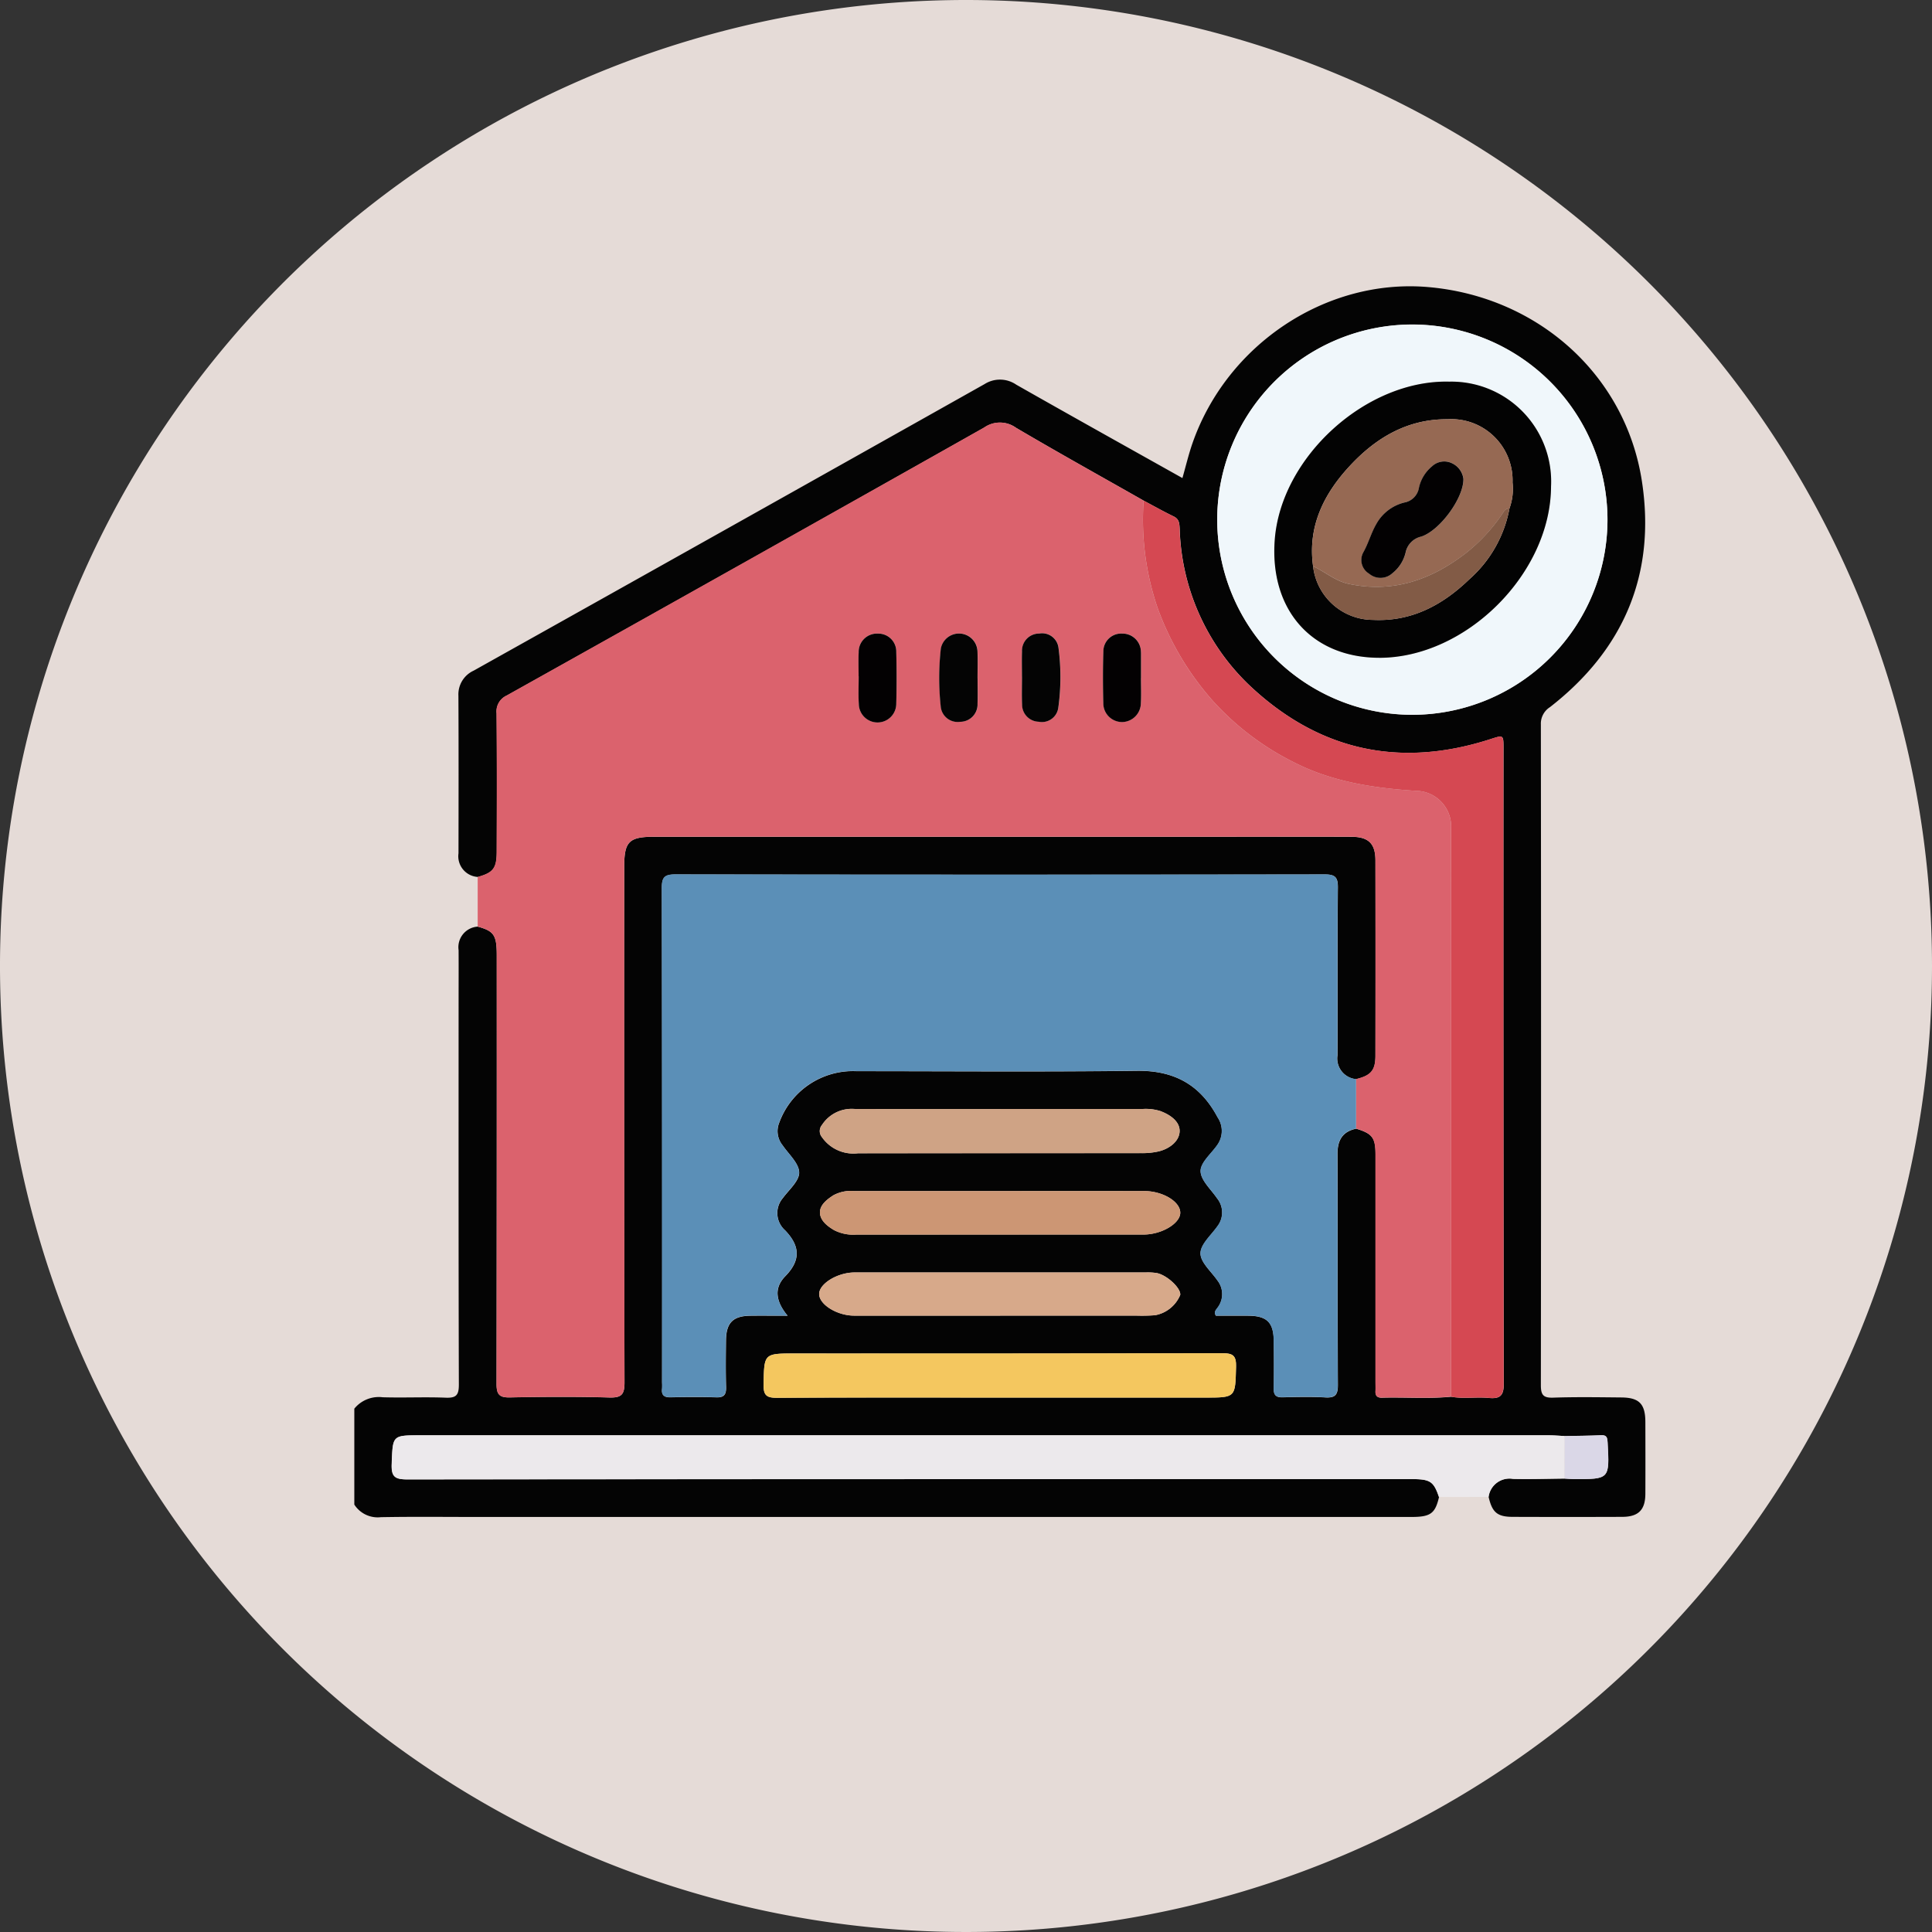 <svg xmlns="http://www.w3.org/2000/svg" width="199.254" height="199.254" viewBox="0 0 199.254 199.254">
  <rect x="0" y="0" width="199.254" height="199.254" fill="#333333" stroke="none"/>
  <g id="Grupo_261818" data-name="Grupo 261818" transform="translate(-385.801 -1937.965)">
    <g id="Grupo_261180" data-name="Grupo 261180">
      <path id="Trazado_278902" data-name="Trazado 278902" d="M406.055,138.216a99.627,99.627,0,1,1-99.627-99.627,99.627,99.627,0,0,1,99.627,99.627" transform="translate(179 1899.376)" fill="#e5dbd7"/>
      <path id="Trazado_278949" data-name="Trazado 278949" d="M256.062,129.03a2.138,2.138,0,0,1-1.975-2.435c.009-5.417.018-10.835-.008-16.252a2.691,2.691,0,0,1,1.571-2.587q26.367-14.748,52.7-29.558a2.964,2.964,0,0,1,3.26.063c5.671,3.223,11.37,6.4,17.138,9.632.357-1.246.637-2.442,1.04-3.6,3.568-10.212,13.8-16.991,24.269-16.1,11.316.961,20.4,9.048,22.082,20.044,1.457,9.547-1.863,17.351-9.487,23.283a2.015,2.015,0,0,0-.936,1.795q.038,34.065,0,68.13c0,1.016.25,1.324,1.283,1.289,2.338-.081,4.68-.041,7.02-.02,1.843.015,2.469.669,2.474,2.532.007,2.47.012,4.94,0,7.411-.009,1.656-.714,2.364-2.38,2.371q-5.655.021-11.311,0c-1.58-.005-2.11-.463-2.472-2.056a2.175,2.175,0,0,1,2.524-1.86c1.77.044,3.543-.017,5.314-.033.3.016.6.045.9.047,3.748.022,3.739.022,3.536-3.742-.027-.5-.064-.809-.688-.779-1.245.062-2.494.062-3.74.088-.56-.026-1.121-.075-1.681-.075q-58.167,0-116.333,0c-2.919,0-2.839,0-2.955,2.948-.053,1.33.327,1.6,1.614,1.6q51.8-.059,103.6-.031c1.891,0,2.249.241,2.793,1.845-.4,1.711-.876,2.059-2.862,2.059h-96.4c-3.291,0-6.583-.04-9.873.022a2.861,2.861,0,0,1-2.736-1.3V183.87a3.251,3.251,0,0,1,2.928-1.176c2.163.066,4.331-.043,6.492.044,1.075.044,1.364-.253,1.361-1.343-.04-13.118-.026-26.236-.026-39.355,0-1.818.011-3.636,0-5.455a2.125,2.125,0,0,1,1.973-2.43c1.68.462,1.963.876,1.963,2.966q0,22.1-.021,44.205c0,1.073.281,1.407,1.373,1.386,3.422-.067,6.848-.087,10.269.008,1.266.035,1.558-.321,1.555-1.568q-.066-26.587-.03-53.176c0-2.6.492-3.089,3.124-3.089h59.671c4.074,0,8.147-.011,12.221.006,1.756.007,2.46.71,2.463,2.441q.015,10.077,0,20.153c0,1.5-.471,2.032-1.995,2.4a2.138,2.138,0,0,1-1.918-2.471c.029-5.762-.016-11.526.037-17.288.011-1.085-.3-1.355-1.366-1.353q-33.47.048-66.939,0c-1.165,0-1.42.309-1.417,1.438q.057,25.478.026,50.956a5.637,5.637,0,0,1,0,.65c-.082.695.246.9.9.882,1.559-.032,3.121-.047,4.679.005.819.028,1.041-.294,1.02-1.062-.044-1.6-.027-3.207-.009-4.81.02-1.818.721-2.524,2.516-2.547,1.184-.015,2.369,0,3.838,0-1.235-1.494-1.421-2.861-.24-4.071,1.6-1.637,1.552-3.1-.015-4.734a2.379,2.379,0,0,1-.251-3.308c.638-.869,1.718-1.786,1.7-2.663-.02-.945-1.077-1.877-1.708-2.8a2.311,2.311,0,0,1-.351-2.324,8.1,8.1,0,0,1,8.007-5.319c9.618,0,19.238.08,28.855-.041,3.852-.048,6.553,1.416,8.348,4.793a2.5,2.5,0,0,1-.049,2.894c-.619.883-1.712,1.788-1.7,2.666.018.943,1.071,1.877,1.7,2.8a2.319,2.319,0,0,1,.032,2.888c-.645.917-1.743,1.858-1.743,2.789s1.105,1.866,1.742,2.788a2.285,2.285,0,0,1,.045,2.78c-.148.228-.448.446-.2.861,1.088,0,2.212-.007,3.336,0,1.913.016,2.605.678,2.632,2.566.024,1.646.028,3.293,0,4.939-.013.672.225.925.9.91,1.473-.034,2.95-.073,4.418.012,1.033.061,1.3-.284,1.295-1.3-.041-7.929,0-15.858-.04-23.788-.007-1.432.5-2.326,1.925-2.629,1.669.507,2,.932,2,2.678q.006,11.733,0,23.466c0,.3.017.606,0,.908-.032.492.168.709.673.694,2.372-.066,4.748.127,7.117-.1,1.29.232,2.6,0,3.884.124,1.144.106,1.552-.212,1.55-1.469q-.062-32.759-.03-65.518c0-1.427.007-1.393-1.382-.946-9.319,3-17.634,1.183-24.751-5.5a23.243,23.243,0,0,1-7.26-16.187c-.032-.531-.025-1.006-.618-1.293-1.047-.507-2.062-1.08-3.091-1.625-4.4-2.5-8.821-4.953-13.178-7.522a2.825,2.825,0,0,0-3.267-.023q-24.585,13.885-49.243,27.641a1.8,1.8,0,0,0-1.051,1.834c.042,4.767.03,9.534.013,14.3-.006,1.7-.369,2.135-1.956,2.581M372.586,92.119a20.124,20.124,0,1,0-20.12,20.194,20.169,20.169,0,0,0,20.12-20.194m-62.67,90.607h21.175c3.166,0,3.106,0,3.187-3.163.03-1.171-.31-1.416-1.439-1.413q-22.02.062-44.04.027c-3.235,0-3.187,0-3.247,3.21-.021,1.088.293,1.37,1.37,1.364,7.664-.046,15.329-.025,22.994-.025m.062-29.763c-5.024,0-10.048.009-15.073-.005a3.649,3.649,0,0,0-3.323,1.642.99.99,0,0,0-.006,1.273,3.951,3.951,0,0,0,3.718,1.656q14.617-.02,29.236-.014a7.534,7.534,0,0,0,1.8-.187c1.081-.27,2.079-1.025,2.129-2.032.052-1.037-.971-1.744-2-2.124a5.068,5.068,0,0,0-1.795-.211q-7.341.006-14.683,0m0,8.464q-7.54,0-15.081,0a3.806,3.806,0,0,0-2.132.429c-.679.428-1.4,1-1.4,1.765,0,.822.734,1.415,1.467,1.842a4.328,4.328,0,0,0,2.259.456q14.822-.009,29.641-.006c1.907,0,3.834-1.172,3.793-2.287-.041-1.138-1.82-2.194-3.722-2.2q-7.41-.006-14.82,0m-.03,12.849q7.011,0,14.023,0a18.533,18.533,0,0,0,1.945-.04,3.475,3.475,0,0,0,2.6-2.1c.079-.685-1.354-2.039-2.425-2.249a6.088,6.088,0,0,0-1.163-.062q-15,0-29.993,0c-1.795,0-3.709,1.192-3.659,2.265s1.871,2.188,3.607,2.189q7.53.008,15.061,0" transform="translate(179 1899.376)" fill="#040404"/>
      <path id="Trazado_278950" data-name="Trazado 278950" d="M256.062,129.031c1.588-.446,1.95-.884,1.956-2.582.017-4.766.029-9.533-.013-14.3a1.8,1.8,0,0,1,1.051-1.835Q283.7,96.536,308.3,82.675a2.825,2.825,0,0,1,3.267.022c4.357,2.569,8.78,5.024,13.178,7.522A28.1,28.1,0,0,0,326.19,101.3a29.633,29.633,0,0,0,5.629,9.5,28.158,28.158,0,0,0,8.377,6.383c3.944,2.028,8.234,2.681,12.6,2.965a3.672,3.672,0,0,1,3.657,3.893q.008,29.292-.015,58.586c-2.369.23-4.745.036-7.116.1-.506.014-.706-.2-.674-.7.02-.3,0-.6,0-.907q0-11.733,0-23.466c0-1.747-.328-2.172-2-2.679q0-2.55,0-5.1c1.524-.363,1.993-.894,2-2.4q.015-10.075,0-20.152c0-1.732-.706-2.434-2.463-2.442-4.073-.016-8.147,0-12.22,0H274.3c-2.632,0-3.123.486-3.123,3.089q0,26.589.029,53.176c0,1.248-.289,1.6-1.555,1.568-3.421-.1-6.847-.075-10.269-.008-1.092.022-1.375-.313-1.372-1.385q.049-22.1.02-44.206c0-2.09-.283-2.5-1.963-2.966v-5.124m51.561-20.46h0c0-.951.035-1.9-.009-2.852a1.907,1.907,0,0,0-3.775-.251,27.5,27.5,0,0,0-.016,5.948,1.756,1.756,0,0,0,2.015,1.614,1.79,1.79,0,0,0,1.784-1.866c.03-.863.006-1.728.006-2.593m4.579-.191h0c0,.951-.031,1.9.009,2.853a1.765,1.765,0,0,0,1.716,1.791,1.7,1.7,0,0,0,2.017-1.429,23.1,23.1,0,0,0,.021-6.193,1.7,1.7,0,0,0-1.985-1.472,1.764,1.764,0,0,0-1.776,1.857c-.031.863-.006,1.729-.006,2.593m-16.849-.049h.005c0,.951-.048,1.9.012,2.852a1.931,1.931,0,0,0,3.862-.032c.054-1.771.051-3.545,0-5.316a1.845,1.845,0,0,0-1.885-1.9,1.881,1.881,0,0,0-1.989,1.931c-.044.819-.008,1.642-.008,2.464m29.118.192h.005q0-1.231,0-2.464a2.472,2.472,0,0,0-.008-.259,1.9,1.9,0,0,0-1.932-1.867,1.838,1.838,0,0,0-1.941,1.839c-.057,1.771-.052,3.546-.006,5.317a1.937,1.937,0,0,0,1.984,1.967,1.963,1.963,0,0,0,1.888-1.94c.05-.861.01-1.728.01-2.593" transform="translate(179 1899.376)" fill="#db626d"/>
      <path id="Trazado_278951" data-name="Trazado 278951" d="M355.2,192.978c-.544-1.6-.9-1.845-2.793-1.845q-51.8,0-103.6.031c-1.287,0-1.667-.265-1.614-1.6.116-2.944.036-2.947,2.954-2.947q58.167,0,116.334,0c.56,0,1.12.048,1.68.074q0,2.193-.008,4.387c-1.772.016-3.544.077-5.314.033a2.175,2.175,0,0,0-2.525,1.86Z" transform="translate(179 1899.376)" fill="#ece9ec"/>
      <path id="Trazado_278952" data-name="Trazado 278952" d="M346.654,149.882q0,2.551,0,5.1c-1.425.3-1.931,1.2-1.925,2.629.037,7.929,0,15.859.04,23.788.005,1.018-.262,1.362-1.295,1.3-1.468-.086-2.945-.046-4.417-.013-.678.016-.916-.238-.9-.909.032-1.646.027-3.293,0-4.939-.028-1.888-.719-2.551-2.632-2.566-1.124-.01-2.248,0-3.336,0-.245-.415.055-.634.2-.861a2.288,2.288,0,0,0-.045-2.781c-.638-.921-1.742-1.858-1.742-2.788s1.1-1.871,1.742-2.788a2.318,2.318,0,0,0-.031-2.888c-.627-.921-1.681-1.854-1.7-2.8-.016-.879,1.078-1.783,1.7-2.667a2.5,2.5,0,0,0,.049-2.893c-1.795-3.377-4.495-4.841-8.348-4.793-9.617.12-19.236.038-28.855.041a8.1,8.1,0,0,0-8.007,5.319,2.314,2.314,0,0,0,.351,2.324c.632.919,1.688,1.851,1.708,2.8.019.876-1.062,1.793-1.7,2.663a2.379,2.379,0,0,0,.251,3.308c1.566,1.632,1.611,3.1.015,4.733-1.181,1.211-1,2.577.24,4.072-1.47,0-2.654-.012-3.838,0-1.8.023-2.5.728-2.517,2.547-.017,1.6-.035,3.207.009,4.809.021.769-.2,1.091-1.02,1.063-1.558-.052-3.119-.037-4.678-.005-.656.013-.985-.187-.9-.883a5.4,5.4,0,0,0,0-.649q0-25.479-.027-50.956c0-1.13.252-1.441,1.417-1.439q33.47.057,66.939.005c1.071,0,1.377.268,1.367,1.352-.054,5.763-.008,11.526-.038,17.289a2.139,2.139,0,0,0,1.918,2.471" transform="translate(179 1899.376)" fill="#5b8fb7"/>
      <path id="Trazado_278953" data-name="Trazado 278953" d="M372.587,92.12a20.125,20.125,0,1,1-20.112-20.067A20.177,20.177,0,0,1,372.587,92.12m-23.574,14.309c8.974.028,17.724-8.686,17.753-17.681a10.3,10.3,0,0,0-10.5-10.8c-8.554-.21-17.342,7.752-17.993,16.3-.55,7.221,3.8,12.156,10.741,12.178" transform="translate(179 1899.376)" fill="#f0f7fb"/>
      <path id="Trazado_278954" data-name="Trazado 278954" d="M356.442,182.628q.011-29.294.015-58.586a3.673,3.673,0,0,0-3.657-3.893c-4.37-.285-8.661-.937-12.6-2.965a28.166,28.166,0,0,1-8.376-6.383,29.635,29.635,0,0,1-5.63-9.5,28.123,28.123,0,0,1-1.445-11.079c1.029.545,2.044,1.118,3.091,1.625.593.287.586.762.617,1.294a23.251,23.251,0,0,0,7.26,16.186c7.118,6.679,15.433,8.5,24.752,5.5,1.389-.447,1.381-.481,1.381.947q0,32.758.031,65.517c0,1.258-.407,1.575-1.55,1.469-1.289-.12-2.594.108-3.884-.124" transform="translate(179 1899.376)" fill="#d54852"/>
      <path id="Trazado_278955" data-name="Trazado 278955" d="M309.916,182.727c-7.665,0-15.329-.022-22.994.025-1.077.006-1.39-.277-1.37-1.365.06-3.208.012-3.209,3.248-3.209q22.019,0,44.039-.027c1.129,0,1.47.242,1.439,1.413-.081,3.161-.021,3.163-3.187,3.163Z" transform="translate(179 1899.376)" fill="#f4c75f"/>
      <path id="Trazado_278956" data-name="Trazado 278956" d="M309.978,152.963q7.341,0,14.683,0a5.068,5.068,0,0,1,1.795.211c1.032.38,2.055,1.087,2,2.124-.05,1.007-1.048,1.761-2.129,2.032a7.586,7.586,0,0,1-1.8.187q-14.617.017-29.236.014a3.951,3.951,0,0,1-3.718-1.656.99.99,0,0,1,.006-1.273,3.65,3.65,0,0,1,3.323-1.643c5.025.015,10.049.006,15.073.006" transform="translate(179 1899.376)" fill="#cfa385"/>
      <path id="Trazado_278957" data-name="Trazado 278957" d="M309.981,161.427q7.41,0,14.82,0c1.9,0,3.681,1.059,3.722,2.2.041,1.115-1.886,2.287-3.793,2.287q-14.82.006-29.64.006a4.32,4.32,0,0,1-2.26-.456c-.733-.427-1.471-1.02-1.467-1.842,0-.763.727-1.337,1.4-1.765a3.816,3.816,0,0,1,2.133-.429q7.541.006,15.08,0" transform="translate(179 1899.376)" fill="#cc9674"/>
      <path id="Trazado_278958" data-name="Trazado 278958" d="M309.951,174.276q-7.53,0-15.061,0c-1.736,0-3.558-1.116-3.607-2.189s1.864-2.264,3.659-2.265q15,0,29.993,0a6.088,6.088,0,0,1,1.163.062c1.071.21,2.5,1.564,2.425,2.249a3.475,3.475,0,0,1-2.6,2.1,18.533,18.533,0,0,1-1.945.04q-7.012,0-14.023,0" transform="translate(179 1899.376)" fill="#d7a98a"/>
      <path id="Trazado_278959" data-name="Trazado 278959" d="M368.162,191.084l.009-4.386c1.246-.026,2.495-.026,3.74-.088.624-.03.661.281.688.779.2,3.764.212,3.764-3.536,3.742-.3,0-.6-.031-.9-.047" transform="translate(179 1899.376)" fill="#dad7e7"/>
      <path id="Trazado_278960" data-name="Trazado 278960" d="M307.623,108.571c0,.865.024,1.73-.006,2.593a1.79,1.79,0,0,1-1.783,1.866,1.756,1.756,0,0,1-2.016-1.614,27.5,27.5,0,0,1,.016-5.948,1.907,1.907,0,0,1,3.775.251c.044.949.009,1.9.009,2.852Z" transform="translate(179 1899.376)" fill="#040404"/>
      <path id="Trazado_278961" data-name="Trazado 278961" d="M312.2,108.38c0-.865-.026-1.73.005-2.593a1.767,1.767,0,0,1,1.777-1.858,1.7,1.7,0,0,1,1.985,1.473,23.1,23.1,0,0,1-.022,6.193,1.7,1.7,0,0,1-2.017,1.429,1.766,1.766,0,0,1-1.716-1.791c-.04-.95-.008-1.9-.008-2.853Z" transform="translate(179 1899.376)" fill="#040404"/>
      <path id="Trazado_278962" data-name="Trazado 278962" d="M295.353,108.331c0-.821-.035-1.645.008-2.464a1.882,1.882,0,0,1,1.989-1.931,1.847,1.847,0,0,1,1.886,1.9q.072,2.657,0,5.316a1.931,1.931,0,0,1-3.862.032c-.06-.947-.013-1.9-.013-2.852Z" transform="translate(179 1899.376)" fill="#030102"/>
      <path id="Trazado_278963" data-name="Trazado 278963" d="M324.471,108.523c0,.865.04,1.732-.01,2.593a1.963,1.963,0,0,1-1.888,1.94,1.937,1.937,0,0,1-1.984-1.967c-.046-1.771-.051-3.546.006-5.317a1.838,1.838,0,0,1,1.941-1.839,1.9,1.9,0,0,1,1.932,1.867,2.472,2.472,0,0,1,.008.259q0,1.231,0,2.464Z" transform="translate(179 1899.376)" fill="#030102"/>
      <path id="Trazado_278964" data-name="Trazado 278964" d="M349.013,106.428c-6.939-.022-11.292-4.957-10.742-12.178.652-8.55,9.44-16.512,17.994-16.3a10.3,10.3,0,0,1,10.5,10.8c-.029,8.995-8.78,17.71-17.753,17.681m-6.786-9.438a6.234,6.234,0,0,0,6.162,5.527c4,.2,7.2-1.534,9.958-4.195a12.822,12.822,0,0,0,4.131-7.3,5.943,5.943,0,0,0,.317-2.677,6.316,6.316,0,0,0-6.7-6.521c-4.143-.03-7.4,1.915-10.093,4.823-2.67,2.881-4.349,6.225-3.777,10.339" transform="translate(179 1899.376)" fill="#030303"/>
      <path id="Trazado_278965" data-name="Trazado 278965" d="M342.227,96.99c-.573-4.114,1.107-7.457,3.777-10.339,2.694-2.908,5.95-4.853,10.093-4.823a6.317,6.317,0,0,1,6.7,6.521,5.929,5.929,0,0,1-.318,2.677.707.707,0,0,0-.621.382,17.789,17.789,0,0,1-3.9,4.249c-3.582,2.746-7.5,4.112-12.05,3.151-1.391-.294-2.433-1.246-3.674-1.818m15.5-9.036a2.063,2.063,0,0,0-1.188-1.6,1.832,1.832,0,0,0-2.052.329,3.967,3.967,0,0,0-1.339,2.179,1.851,1.851,0,0,1-1.513,1.548,4.557,4.557,0,0,0-2.9,2.237c-.536.933-.806,1.984-1.346,2.93a1.645,1.645,0,0,0,.62,2.177,1.809,1.809,0,0,0,2.389-.044,3.854,3.854,0,0,0,1.373-2.155,2.115,2.115,0,0,1,1.616-1.633c1.942-.641,4.4-4.028,4.341-5.973" transform="translate(179 1899.376)" fill="#966953"/>
      <path id="Trazado_278966" data-name="Trazado 278966" d="M342.227,96.99c1.241.572,2.284,1.524,3.675,1.818,4.549.961,8.467-.4,12.05-3.151a17.806,17.806,0,0,0,3.9-4.249.708.708,0,0,1,.622-.382,12.822,12.822,0,0,1-4.131,7.3c-2.759,2.661-5.956,4.394-9.958,4.195a6.234,6.234,0,0,1-6.162-5.527" transform="translate(179 1899.376)" fill="#825b46"/>
      <path id="Trazado_278967" data-name="Trazado 278967" d="M357.726,87.954c.062,1.945-2.4,5.332-4.341,5.973a2.115,2.115,0,0,0-1.616,1.633,3.854,3.854,0,0,1-1.373,2.155,1.809,1.809,0,0,1-2.389.044,1.645,1.645,0,0,1-.62-2.177c.54-.946.81-2,1.346-2.93a4.557,4.557,0,0,1,2.9-2.237,1.851,1.851,0,0,0,1.513-1.548,3.967,3.967,0,0,1,1.339-2.179,1.832,1.832,0,0,1,2.052-.329,2.063,2.063,0,0,1,1.188,1.6" transform="translate(179 1899.376)" fill="#030102"/>
    </g>
  </g>
</svg>
